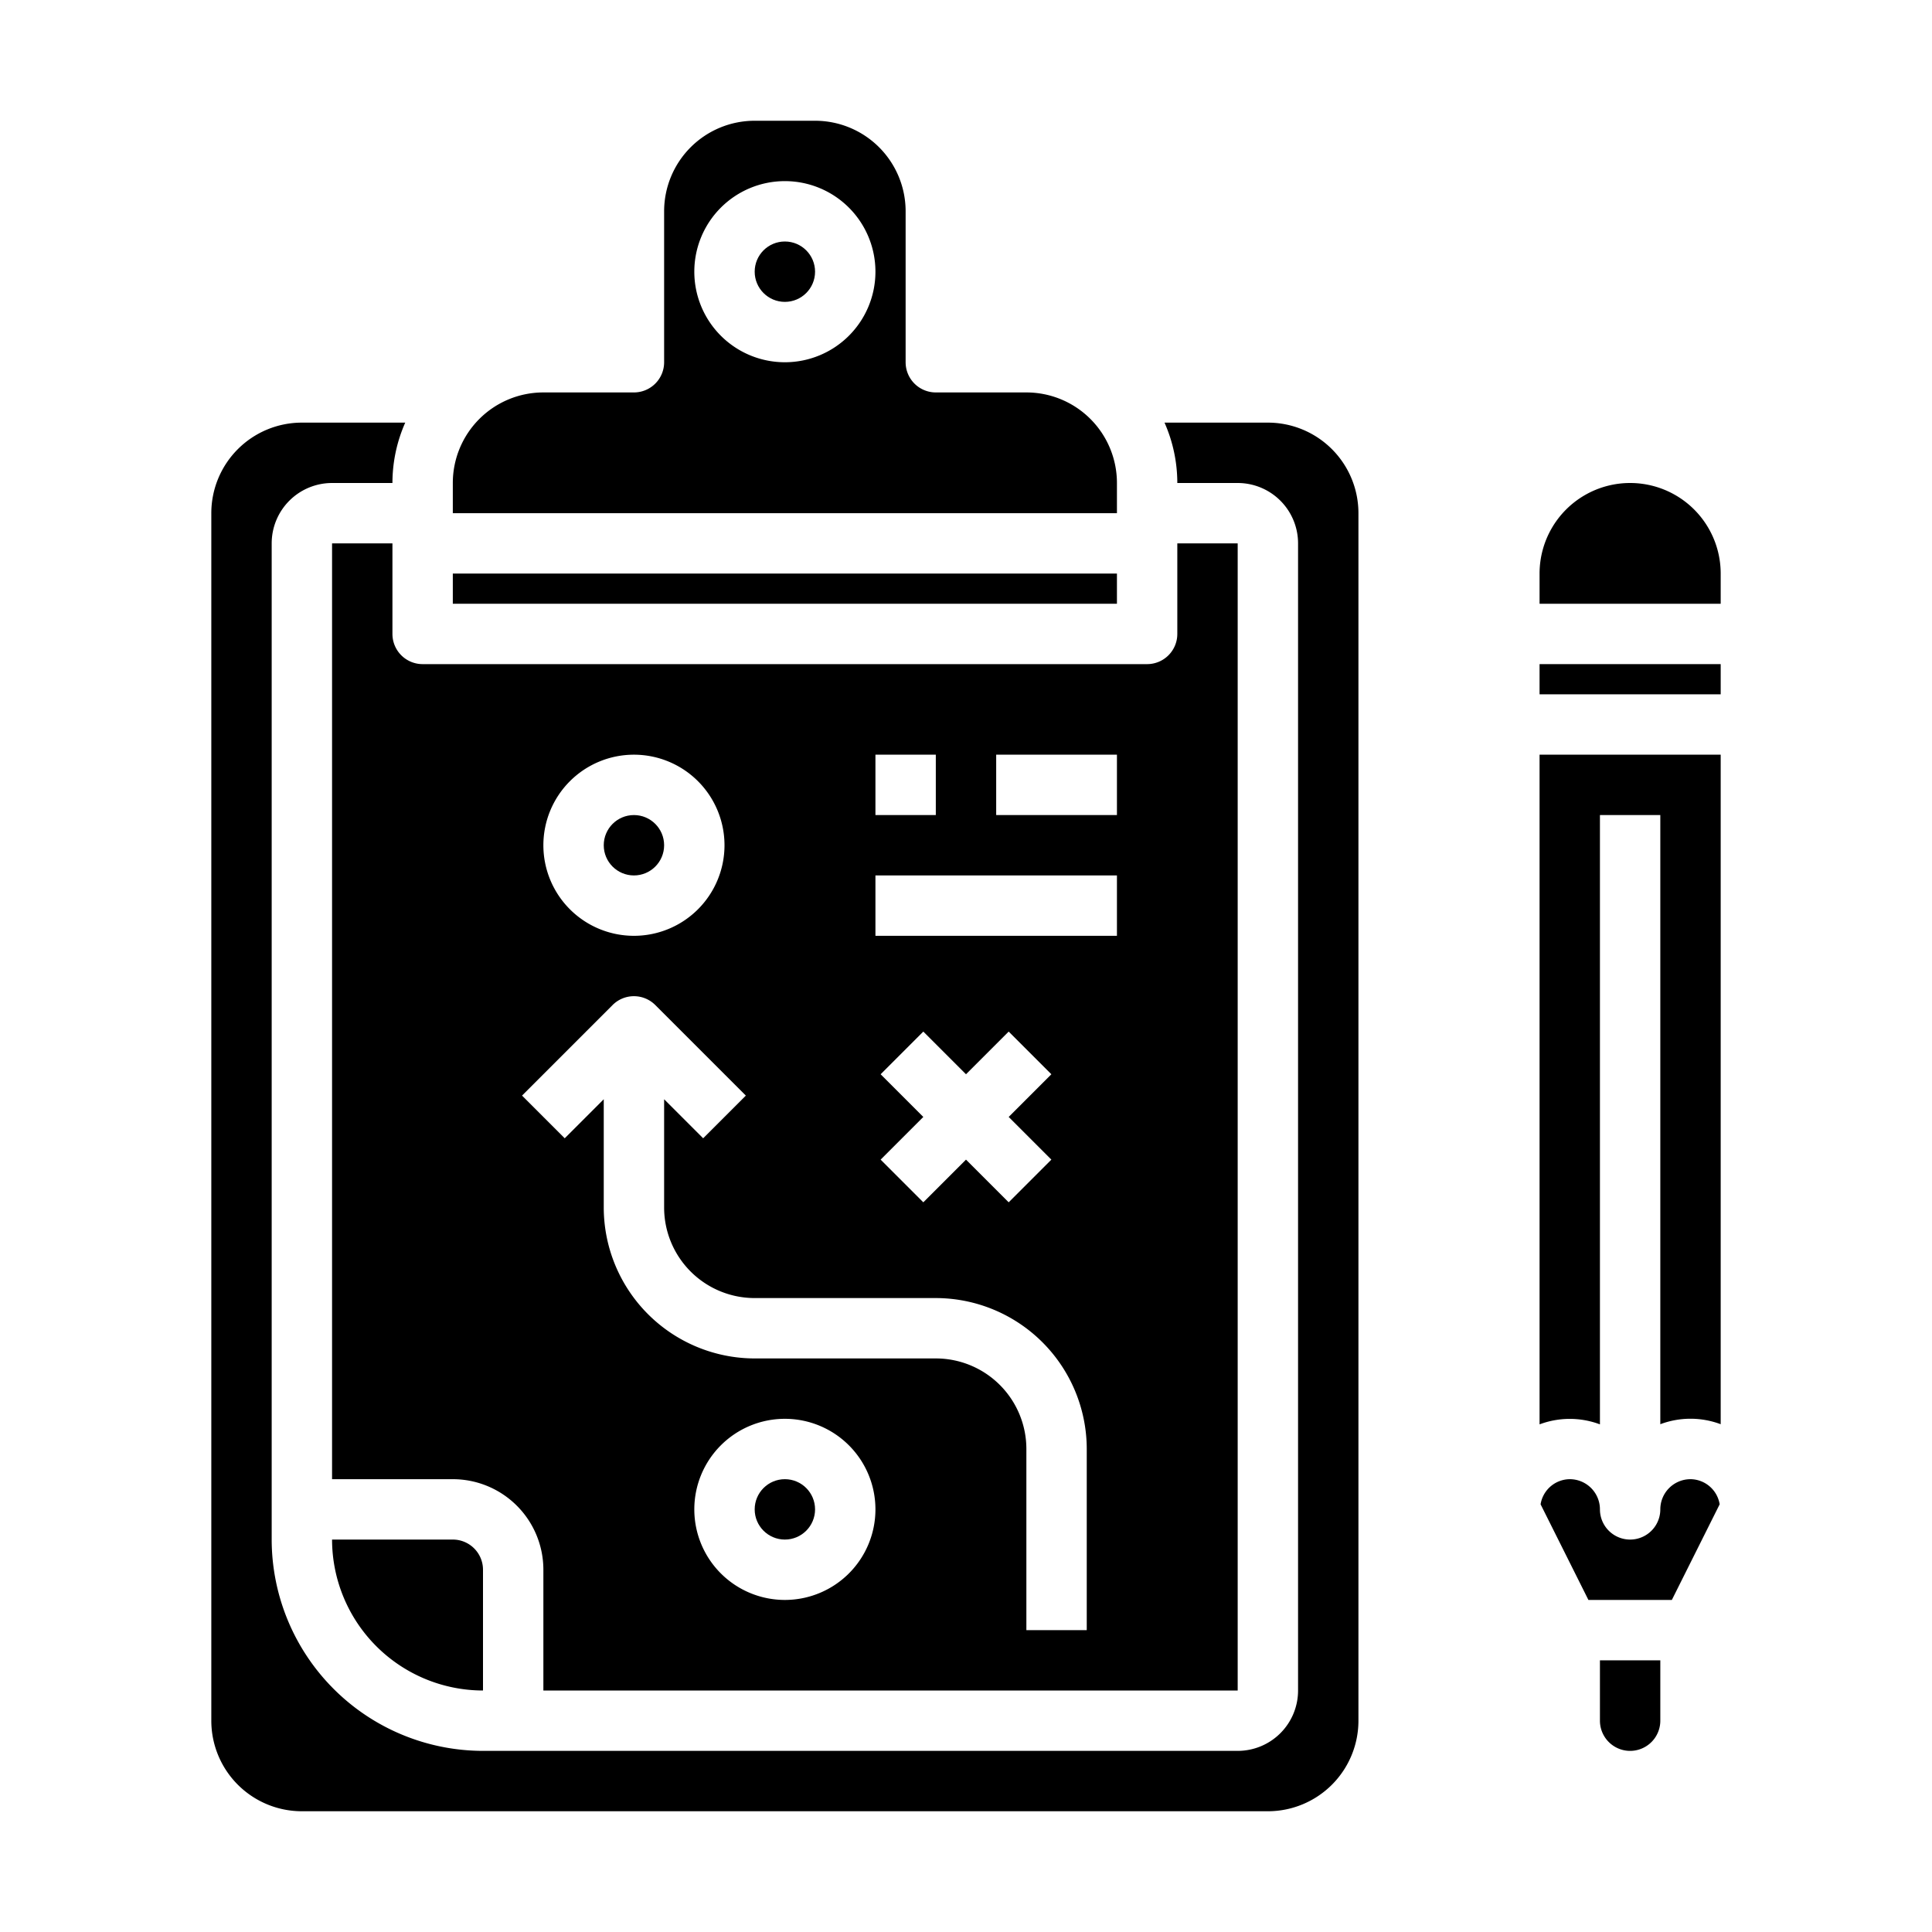 <svg xmlns="http://www.w3.org/2000/svg" viewBox="0 0 64 64" x="0px" y="0px"><g><path d="M57,25H51V47.184a2.846,2.846,0,0,1,2,0V27h2V47.179a2.846,2.846,0,0,1,2,0Z"></path><path d="M55,57V55H53v2a1,1,0,0,0,2,0Z"></path><path d="M56,49a1,1,0,0,0-1,1,1,1,0,0,1-2,0,1,1,0,0,0-1-1,.988.988,0,0,0-.966.832L52.618,53h2.764l1.584-3.168A.988.988,0,0,0,56,49Z"></path><rect x="51" y="22" width="6" height="1"></rect><path d="M57,19a3,3,0,0,0-6,0v1h6Z"></path><path d="M15,17H37V16a3,3,0,0,0-3-3H31a1,1,0,0,1-1-1V7a3,3,0,0,0-3-3H25a3,3,0,0,0-3,3v5a1,1,0,0,1-1,1H18a3,3,0,0,0-3,3ZM26,6a3,3,0,1,1-3,3A3,3,0,0,1,26,6Z"></path><circle cx="26" cy="50" r="1"></circle><rect x="15" y="19" width="22" height="1"></rect><path d="M45,17a3,3,0,0,0-3-3H38.576A4.95,4.95,0,0,1,39,16h2a2,2,0,0,1,2,2V56a2,2,0,0,1-2,2H16a7.008,7.008,0,0,1-7-7V18a2,2,0,0,1,2-2h2a4.95,4.95,0,0,1,.424-2H10a3,3,0,0,0-3,3V57a3,3,0,0,0,3,3H42a3,3,0,0,0,3-3Z"></path><circle cx="26" cy="9" r="1"></circle><circle cx="21" cy="28" r="1"></circle><path d="M13,21V18H11V49h4a3,3,0,0,1,3,3v4H41V18H39v3a1,1,0,0,1-1,1H14A1,1,0,0,1,13,21ZM26,53a3,3,0,1,1,3-3A3,3,0,0,1,26,53Zm7-28h4v2H33Zm-4,0h2v2H29Zm0,4h8v2H29Zm5.828,9.414-1.414,1.414L32,38.414l-1.414,1.414-1.414-1.414L30.586,37l-1.414-1.414,1.414-1.414L32,35.586l1.414-1.414,1.414,1.414L33.414,37ZM21,25a3,3,0,1,1-3,3A3,3,0,0,1,21,25Zm-.707,8.293a1,1,0,0,1,1.414,0l3,3-1.414,1.414L22,36.414V40a3,3,0,0,0,3,3h6a5.006,5.006,0,0,1,5,5v6H34V48a3,3,0,0,0-3-3H25a5.006,5.006,0,0,1-5-5V36.414l-1.293,1.293-1.414-1.414Z"></path><path d="M11,51a5.006,5.006,0,0,0,5,5V52a1,1,0,0,0-1-1Z"></path></g></svg>